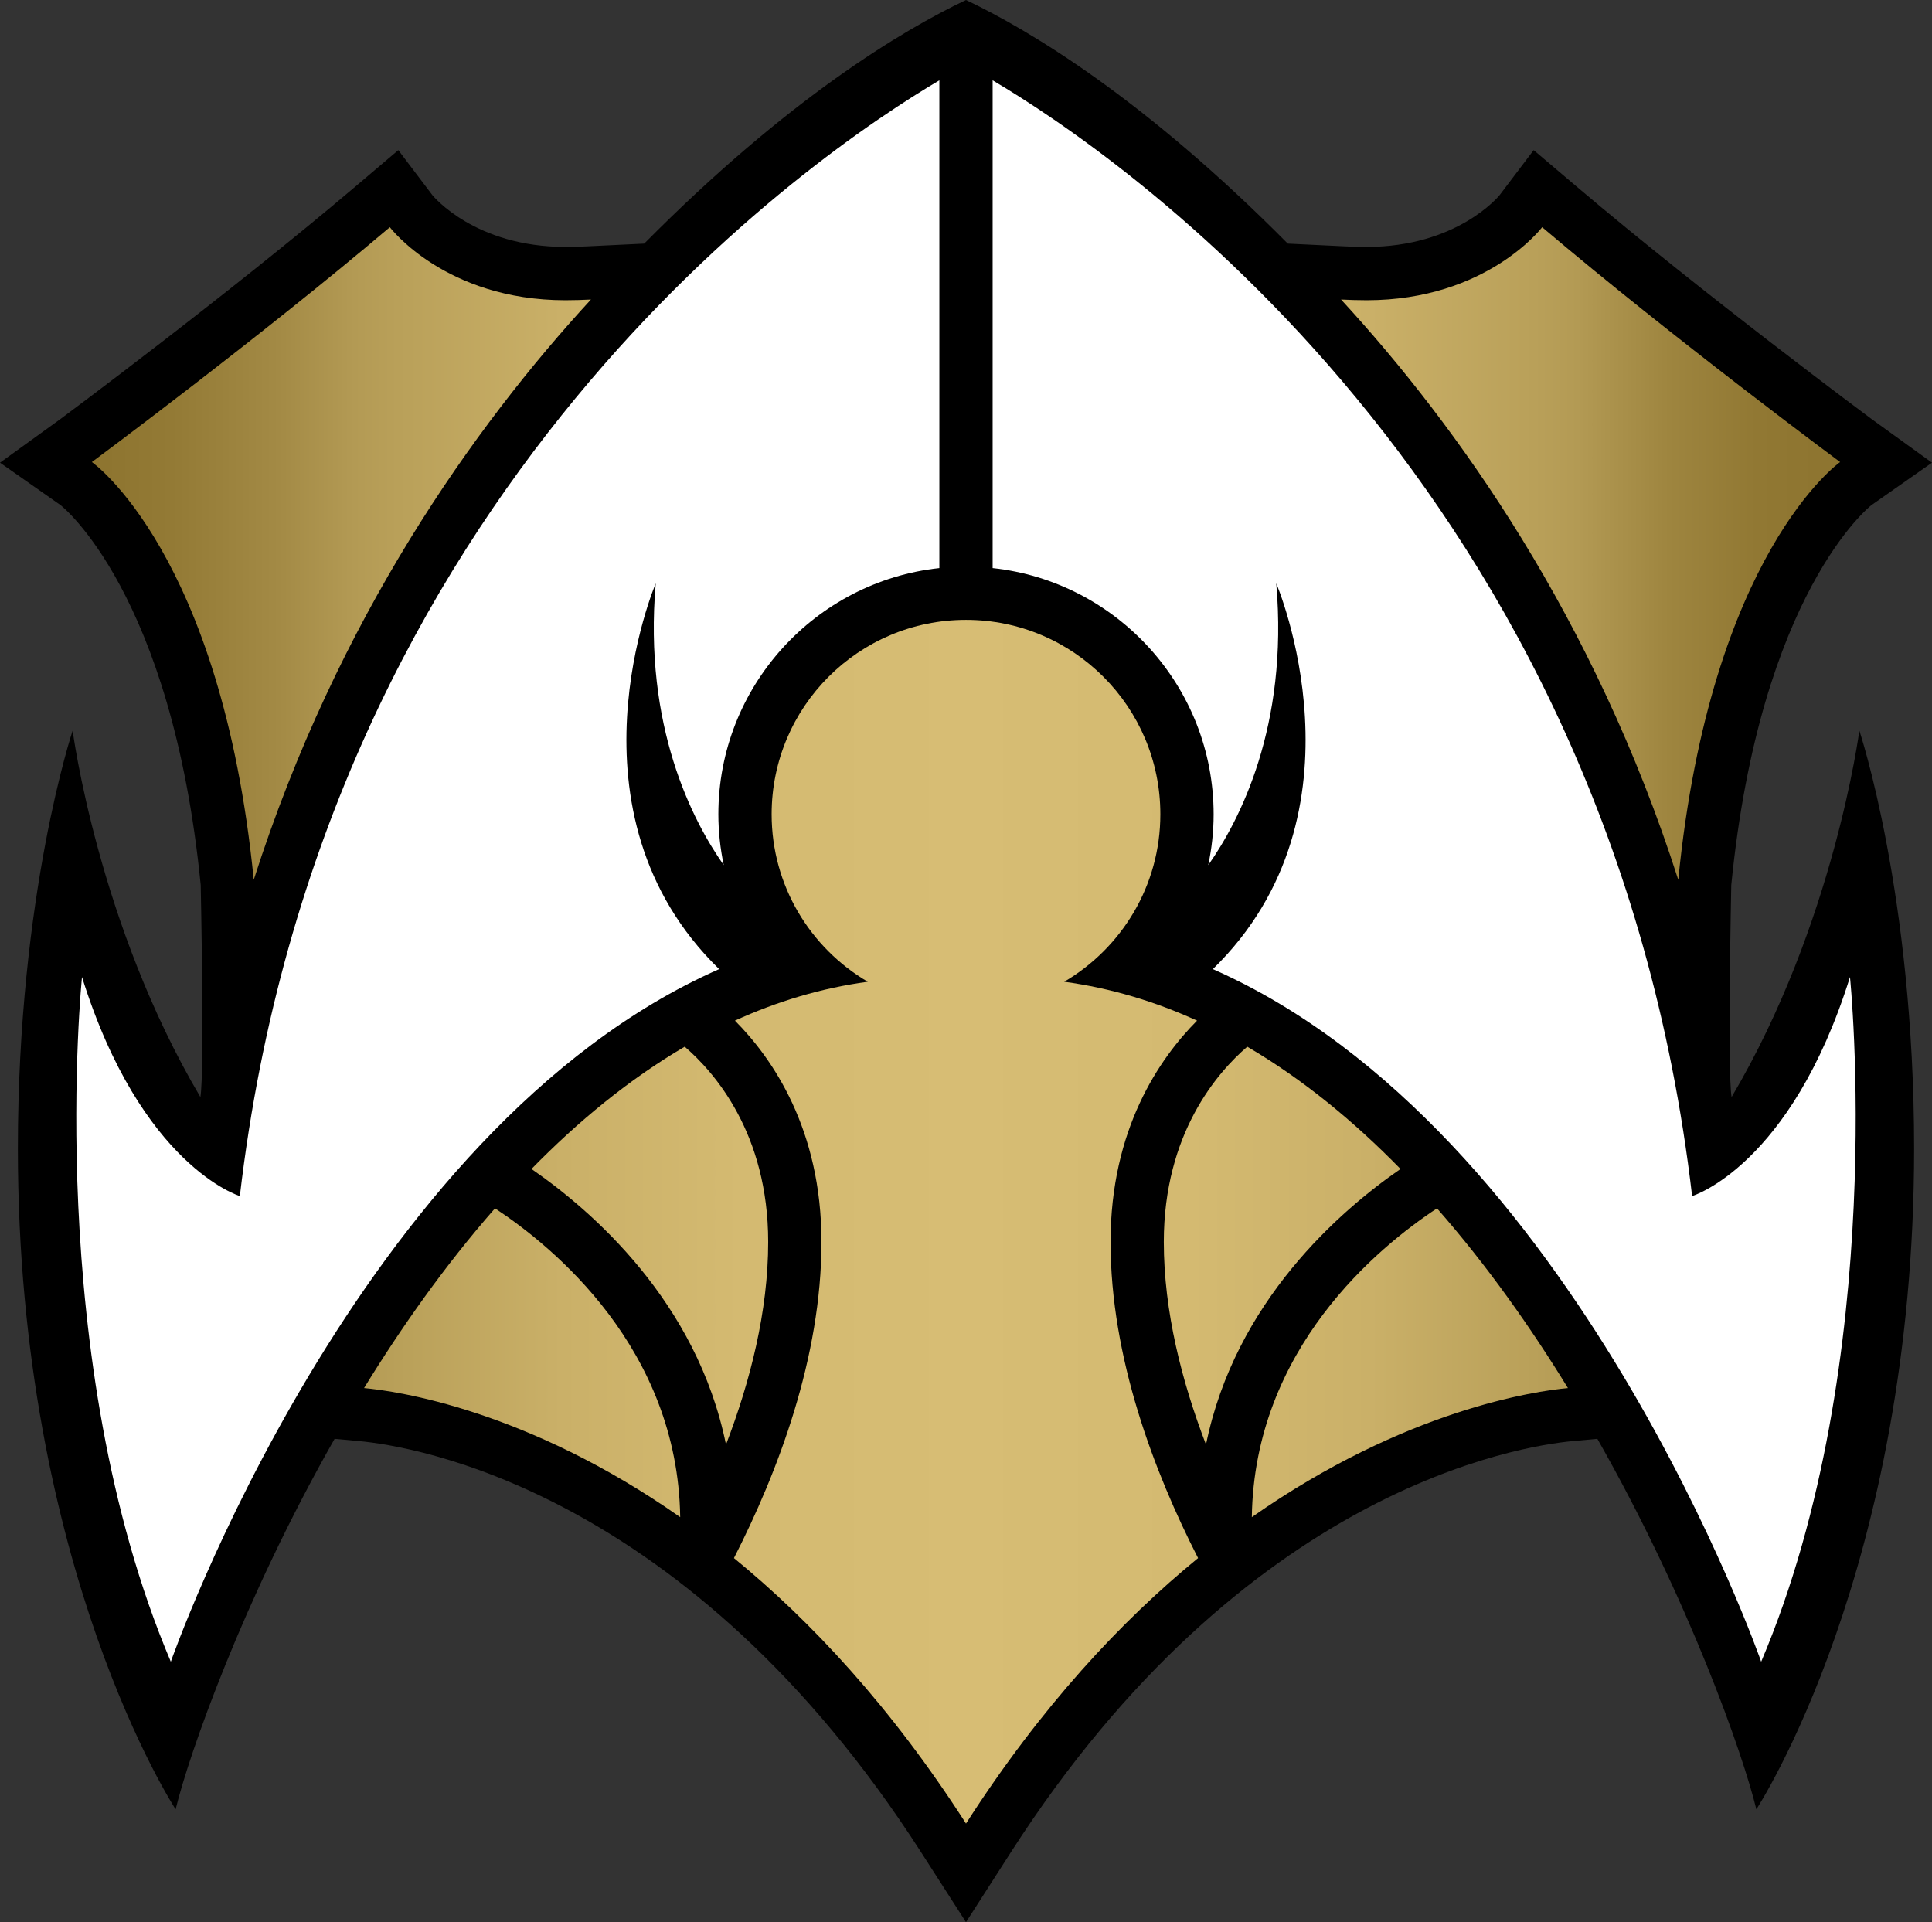 <?xml version="1.0" encoding="UTF-8" standalone="no"?>
<!-- Generator: Adobe Illustrator 15.1.0, SVG Export Plug-In . SVG Version: 6.00 Build 0)  -->

<svg
   version="1.1"
   id="Layer_1"
   x="0px"
   y="0px"
   width="149.999"
   height="149.233"
   viewBox="0 0 149.999 149.233"
   enable-background="new 0 0 155 155"
   xml:space="preserve"
   xmlns="http://www.w3.org/2000/svg"
   xmlns:svg="http://www.w3.org/2000/svg"><rect x="0" y="0" width="149.999" height="149.233" fill="#333333" stroke="none"/><defs
   id="defs17" />
<g
   id="Layer_1_1_"
   transform="translate(-2.663,-3.087)">
</g>
<g
   id="Layer_3"
   display="none"
   transform="translate(-2.663,-3.087)">
</g>
<g
   id="g17"
   transform="translate(-2.663,-3.087)">
	<path
   d="m 77.662,152.32 3.48,-5.423 c 18.117,-28.224 39.525,-31.547 43.635,-31.927 l 1.904,-0.176 c 7.119,12.517 11.314,24.514 12.344,28.763 0,0 12.248,-18.657 12.248,-51.288 0,-19.763 -4.252,-32.459 -4.252,-32.459 0,0 -1.953,14.994 -9.918,28.45 -0.33,-1.904 -0.025,-16.463 -0.025,-16.463 2.252,-22.715 10.799,-29.431 10.885,-29.496 l 4.699,-3.294 -4.67,-3.373 c -0.131,-0.096 -13.033,-9.673 -22.92,-18.063 l -3.336,-2.829 -2.639,3.487 c -0.098,0.119 -3.328,4.028 -10.336,4.028 -0.602,0 -1.193,-0.02 -1.781,-0.049 L 102.646,22 C 91.441,10.69 82.546,5.409 77.662,3.087 72.777,5.409 63.883,10.691 52.678,22 l -4.334,0.208 c -0.588,0.029 -1.18,0.049 -1.779,0.049 -7.008,0 -10.24,-3.909 -10.338,-4.028 l -2.639,-3.487 -3.334,2.829 C 20.365,25.961 7.463,35.538 7.334,35.634 l -4.671,3.373 4.699,3.294 c 0.086,0.065 8.633,6.781 10.884,29.496 0,0 0.305,14.559 -0.025,16.463 C 10.257,74.804 8.304,59.81 8.304,59.81 c 0,0 -4.253,12.697 -4.253,32.46 0,32.631 12.248,51.288 12.248,51.288 1.029,-4.249 5.224,-16.246 12.343,-28.763 l 1.906,0.176 c 4.107,0.38 25.518,3.703 43.633,31.927 z"
   id="path1" />
	<linearGradient
   id="SVGID_1_"
   gradientUnits="userSpaceOnUse"
   x1="9.796"
   y1="82.695"
   x2="145.529"
   y2="82.695">
		<stop
   offset="0"
   style="stop-color:#8D742F"
   id="stop1" />
		<stop
   offset="0.046"
   style="stop-color:#937A35"
   id="stop2" />
		<stop
   offset="0.107"
   style="stop-color:#A38A45"
   id="stop3" />
		<stop
   offset="0.15"
   style="stop-color:#B39A54"
   id="stop4" />
		<stop
   offset="0.175"
   style="stop-color:#B9A059"
   id="stop5" />
		<stop
   offset="0.269"
   style="stop-color:#CAB068"
   id="stop6" />
		<stop
   offset="0.372"
   style="stop-color:#D4BA71"
   id="stop7" />
		<stop
   offset="0.5"
   style="stop-color:#D7BD74"
   id="stop8" />
		<stop
   offset="0.628"
   style="stop-color:#D4BA71"
   id="stop9" />
		<stop
   offset="0.731"
   style="stop-color:#CAB068"
   id="stop10" />
		<stop
   offset="0.825"
   style="stop-color:#B9A059"
   id="stop11" />
		<stop
   offset="0.85"
   style="stop-color:#B39A54"
   id="stop12" />
		<stop
   offset="0.852"
   style="stop-color:#B29953"
   id="stop13" />
		<stop
   offset="0.902"
   style="stop-color:#9E853F"
   id="stop14" />
		<stop
   offset="0.952"
   style="stop-color:#917833"
   id="stop15" />
		<stop
   offset="1"
   style="stop-color:#8D742F"
   id="stop16" />
	</linearGradient>
	<path
   fill="url(#SVGID_1_)"
   d="M 48.543,26.342 C 39.475,36.193 28.875,51.068 22.363,71.391 19.846,46 9.796,38.958 9.796,38.958 c 0,0 13.022,-9.652 23.133,-18.231 0,0 4.289,5.669 13.635,5.669 0.666,0 1.325,-0.022 1.979,-0.054 z m -7.449,70.556 c -3.914,4.46 -7.309,9.3 -10.166,13.954 2.502,0.231 12.609,1.654 24.545,10.024 -0.19,-13.082 -9.825,-20.977 -14.379,-23.978 z m 17.935,18.344 c 1.875,-4.89 3.275,-10.34 3.275,-15.734 0,-8.446 -4.195,-13.194 -6.48,-15.158 -4.346,2.544 -8.313,5.828 -11.898,9.493 4.676,3.222 12.84,10.282 15.103,21.399 z m 47.754,-88.9 c 9.066,9.851 19.666,24.726 26.18,45.049 2.516,-25.391 12.566,-32.433 12.566,-32.433 0,0 -13.023,-9.652 -23.133,-18.231 0,0 -4.291,5.669 -13.635,5.669 -0.667,0 -1.325,-0.022 -1.978,-0.054 z m -6.929,94.535 c 11.934,-8.37 22.041,-9.793 24.543,-10.024 -2.855,-4.654 -6.25,-9.494 -10.166,-13.954 -4.555,3 -14.188,10.895 -14.377,23.978 z m 11.544,-27.034 c -3.584,-3.665 -7.553,-6.949 -11.898,-9.493 -2.285,1.964 -6.48,6.712 -6.48,15.158 0,5.395 1.4,10.845 3.275,15.734 2.264,-11.117 10.428,-18.177 15.103,-21.399 z m -22.513,5.665 c 0,-8.755 3.801,-14.251 6.717,-17.182 -3.25,-1.481 -6.689,-2.525 -10.313,-3.018 4.459,-2.622 7.463,-7.458 7.463,-13.005 0,-8.335 -6.756,-15.091 -15.09,-15.091 -8.334,0 -15.09,6.756 -15.09,15.091 0,5.547 3.002,10.383 7.463,13.005 -3.623,0.492 -7.063,1.536 -10.313,3.018 2.918,2.931 6.719,8.427 6.719,17.182 0,8.979 -3.383,17.863 -6.795,24.545 5.951,4.868 12.176,11.512 18.016,20.61 5.842,-9.099 12.064,-15.742 18.018,-20.61 -3.414,-6.682 -6.795,-15.567 -6.795,-24.545 z"
   id="path16"
   style="fill:url(#SVGID_1_)" />
	<path
   fill="#ffffff"
   d="m 75.594,9.323 v 37.869 c -9.631,1.035 -17.158,9.209 -17.158,19.111 0,1.354 0.15,2.672 0.418,3.948 -2.414,-3.43 -6.24,-10.757 -5.281,-21.874 0,0 -7.58,17.77 4.924,29.95 C 30.351,90.733 15.925,132.099 15.925,132.099 5.966,108.662 9.03,78.942 9.03,78.942 13.627,93.648 21.285,95.946 21.285,95.946 27.732,40.745 66.205,14.865 75.594,9.323 Z m 4.136,0 v 37.869 c 9.633,1.035 17.158,9.209 17.158,19.111 0,1.354 -0.15,2.672 -0.418,3.948 2.416,-3.43 6.242,-10.757 5.281,-21.874 0,0 7.58,17.77 -4.924,29.95 28.146,12.406 42.572,53.772 42.572,53.772 9.959,-23.438 6.895,-53.158 6.895,-53.158 -4.596,14.706 -12.256,17.004 -12.256,17.004 C 127.592,40.745 89.119,14.865 79.73,9.323 Z"
   id="path17" />
</g>
</svg>

